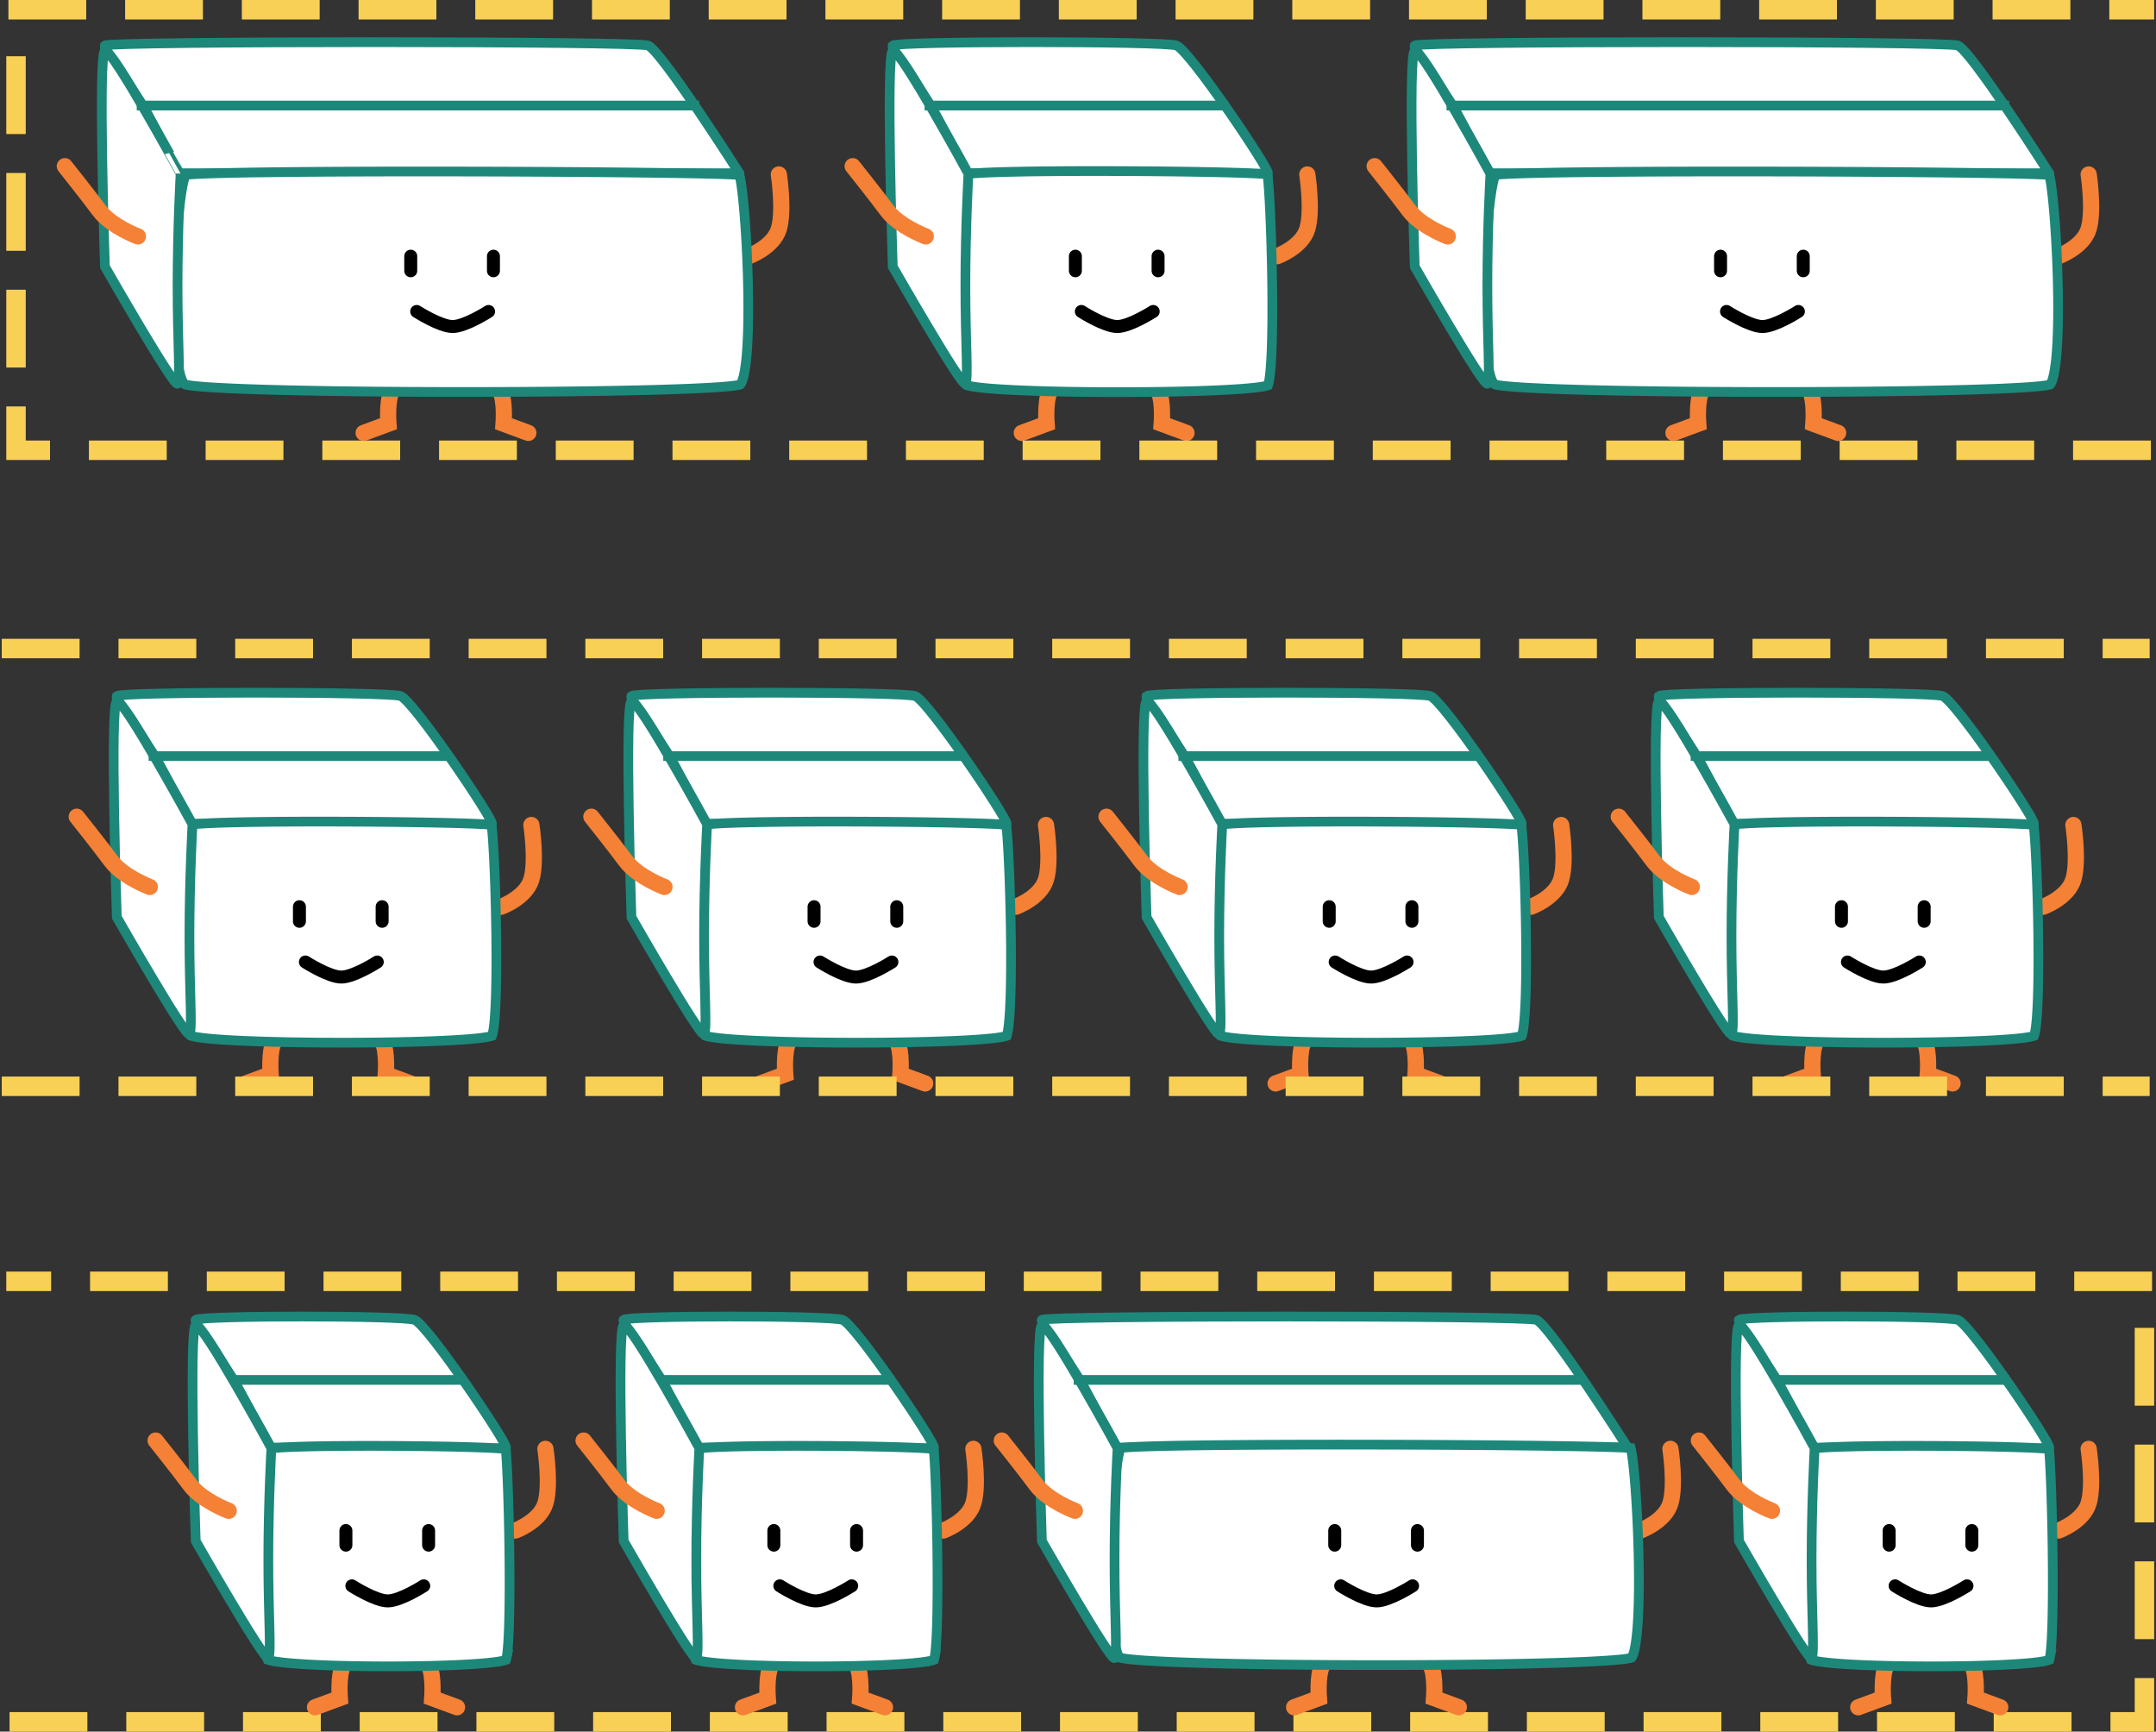 <svg xmlns="http://www.w3.org/2000/svg" fill="none" viewBox="0 0 665 534"><rect x="0" y="0" width="665" height="534" fill="#333333" stroke="none"/><path fill="#fff" fill-rule="evenodd" stroke="#1D877A" stroke-linecap="square" stroke-width="3" d="M391.046 53.415c.823-.878-24.198-38.01-28.176-39.384-3.978-1.375-86.045-1.375-87.531 0-.72.665 9.413 14.451 12.236 19.372 3.003 5.235 10.253 20.012 10.912 20.012 1.277 0 91.737.879 92.559 0z" clip-rule="evenodd"/><path stroke="#f48136" stroke-linecap="round" stroke-width="5" d="M393.936 79.003s7.594-2.756 9.295-8.42c1.701-5.664 0-16.777 0-16.777M330.69 114.365s-5.362 3.377-6.895 6.359c-1.532 2.983-.986 9.955-.986 9.955l-7.646 2.822M350.436 114.365s5.362 3.377 6.895 6.359c1.532 2.983.986 9.955.986 9.955l7.646 2.822"/><path fill="#fff" stroke="#1D877A" stroke-width="3" d="M298.302 53.825l.03-.136c.12-.02.261-.04.426-.062.728-.095 1.773-.185 3.11-.267 2.666-.163 6.39-.291 10.832-.387 8.877-.191 20.555-.252 32.221-.21 11.664.04 23.304.181 32.102.393 4.401.106 8.081.23 10.693.365a67.527 67.527 0 0 1 3.22.23c.071.48.146 1.146.223 1.991.167 1.82.335 4.37.492 7.424.314 6.104.582 14.166.708 22.294.126 8.132.11 16.309-.14 22.649-.126 3.174-.309 5.858-.557 7.835-.124.992-.261 1.768-.404 2.324a4.315 4.315 0 0 1-.176.562 6.403 6.403 0 0 1-.813.224c-.75.166-1.805.328-3.145.482-2.673.307-6.348.565-10.712.773-8.721.415-20.098.623-31.506.623-11.408 0-22.824-.208-31.622-.623-4.402-.208-8.127-.466-10.859-.773-1.369-.154-2.458-.317-3.247-.485a7.736 7.736 0 0 1-.885-.232 2.952 2.952 0 0 1-.106-.039 3.624 3.624 0 0 1-.223-.578c-.168-.539-.332-1.298-.484-2.275-.303-1.949-.535-4.601-.701-7.746-.33-6.281-.389-14.39-.266-22.477.122-8.084.426-16.118.819-22.244.196-3.066.414-5.635.639-7.486.113-.93.225-1.65.331-2.15zm.144-.547a.175.175 0 0 1 .011-.026c.001 0-.003.01-.011.026z"/><path stroke="#000" stroke-linecap="round" stroke-width="4" d="M333.53 96.052s7.227 4.646 11.085 4.646c3.857 0 11.085-4.646 11.085-4.646M331.69 79.003v4.5M357.2 79.003v4.5"/><path fill="#fff" fill-rule="evenodd" stroke="#1D877A" stroke-linecap="square" stroke-width="3" d="M275.364 15.671c-2.184.94 0 66.578 0 66.578s21.425 37.482 22.401 36.059c.976-1.424 0-12.137 0-30.175 0-18.037.943-34.548.943-34.548s-21.159-38.853-23.344-37.914z" clip-rule="evenodd"/><path stroke="#1D877A" stroke-linecap="square" stroke-width="3" d="M286.679 32.548h90.527"/><path stroke="#f48136" stroke-linecap="round" stroke-width="5" d="M285.544 72.907s-8.263-3.072-11.944-8.03C269.92 59.922 263 51.25 263 51.25"/><path fill="#fff" fill-rule="evenodd" stroke="#1D877A" stroke-linecap="square" stroke-width="3" d="M151.713 254.031c.823-.879-24.198-38.01-28.176-39.385-3.978-1.374-86.045-1.374-87.531 0-.72.666 9.413 14.452 12.236 19.373 3.003 5.235 10.253 20.012 10.912 20.012 1.277 0 91.737.879 92.559 0z" clip-rule="evenodd"/><path stroke="#f48136" stroke-linecap="round" stroke-width="5" d="M154.603 279.619s7.594-2.756 9.295-8.42c1.701-5.664 0-16.777 0-16.777M91.357 314.98s-5.362 3.377-6.895 6.36c-1.532 2.982-.986 9.955-.986 9.955l-7.646 2.822M111.103 314.98s5.362 3.377 6.895 6.36c1.532 2.982.986 9.955.986 9.955l7.646 2.822"/><path fill="#fff" stroke="#1D877A" stroke-width="3" d="M58.969 254.44l.03-.135c.12-.02.261-.041.426-.063.728-.095 1.773-.184 3.11-.266 2.666-.163 6.39-.292 10.832-.387 8.877-.192 20.555-.252 32.221-.211 11.664.04 23.304.182 32.102.394 4.401.106 8.081.229 10.693.365 1.31.068 2.332.139 3.038.21l.182.02c.071.479.146 1.146.223 1.991.167 1.819.335 4.37.492 7.424.314 6.104.582 14.165.708 22.294.126 8.132.11 16.308-.14 22.649-.126 3.174-.309 5.858-.557 7.834-.125.992-.261 1.769-.404 2.325a4.315 4.315 0 0 1-.176.562 6.403 6.403 0 0 1-.813.224c-.75.166-1.805.328-3.145.482-2.673.307-6.348.565-10.712.773-8.721.415-20.098.623-31.506.623-11.408 0-22.824-.208-31.622-.623-4.402-.208-8.127-.467-10.859-.774-1.369-.153-2.458-.316-3.247-.484a7.702 7.702 0 0 1-.885-.232c-.043-.015-.078-.029-.106-.04a3.627 3.627 0 0 1-.223-.578c-.168-.538-.332-1.297-.484-2.275-.303-1.949-.535-4.6-.7-7.745-.33-6.281-.39-14.39-.267-22.477.122-8.084.426-16.119.819-22.245.196-3.066.414-5.635.64-7.486.112-.929.224-1.649.33-2.149zm.144-.546a.113.113 0 0 1 .011-.026l-.01.026z"/><path stroke="#000" stroke-linecap="round" stroke-width="4" d="M94.197 296.668s7.227 4.646 11.085 4.646c3.857 0 11.085-4.646 11.085-4.646M92.357 279.619v4.5M117.867 279.619v4.5"/><path fill="#fff" fill-rule="evenodd" stroke="#1D877A" stroke-linecap="square" stroke-width="3" d="M36.031 216.287c-2.184.94 0 66.578 0 66.578s21.425 37.482 22.4 36.058c.977-1.424 0-12.136 0-30.174s.944-34.548.944-34.548-21.16-38.853-23.344-37.914z" clip-rule="evenodd"/><path stroke="#1D877A" stroke-linecap="square" stroke-width="3" d="M47.346 233.164h90.527"/><path stroke="#f48136" stroke-linecap="round" stroke-width="5" d="M46.21 273.523s-8.262-3.072-11.943-8.029c-3.68-4.957-10.6-13.628-10.6-13.628"/><g><path fill="#fff" fill-rule="evenodd" stroke="#1D877A" stroke-linecap="square" stroke-width="3" d="M310.448 254.031c.822-.879-24.198-38.01-28.177-39.385-3.978-1.374-86.045-1.374-87.531 0-.72.666 9.414 14.452 12.236 19.373 3.004 5.235 10.254 20.012 10.912 20.012 1.277 0 91.737.879 92.56 0z" clip-rule="evenodd"/><path stroke="#f48136" stroke-linecap="round" stroke-width="5" d="M313.337 279.619s7.594-2.756 9.295-8.42c1.701-5.664 0-16.777 0-16.777M250.091 314.98s-5.362 3.377-6.894 6.36c-1.533 2.982-.987 9.955-.987 9.955l-7.646 2.822M269.837 314.98s5.362 3.377 6.895 6.36c1.532 2.982.987 9.955.987 9.955l7.646 2.822"/><path fill="#fff" stroke="#1D877A" stroke-width="3" d="M217.703 254.44l.03-.135c.12-.02.262-.041.427-.063.727-.095 1.772-.184 3.109-.266 2.666-.163 6.391-.292 10.832-.387 8.877-.192 20.556-.252 32.221-.211 11.665.04 23.304.182 32.103.394 4.401.106 8.08.229 10.693.365 1.309.068 2.332.139 3.037.21l.182.02c.071.479.146 1.146.224 1.991.166 1.819.334 4.37.491 7.424.314 6.104.582 14.165.708 22.294.126 8.132.111 16.308-.14 22.649-.125 3.174-.308 5.858-.557 7.834-.124.992-.261 1.769-.403 2.325a4.653 4.653 0 0 1-.176.562 6.453 6.453 0 0 1-.813.224c-.751.166-1.805.328-3.146.482-2.673.307-6.348.565-10.712.773-8.72.415-20.098.623-31.506.623-11.408 0-22.824-.208-31.622-.623-4.402-.208-8.126-.467-10.858-.774-1.37-.153-2.459-.316-3.248-.484a7.65 7.65 0 0 1-.884-.232 1.87 1.87 0 0 1-.106-.04 3.645 3.645 0 0 1-.224-.578c-.167-.538-.331-1.297-.484-2.275-.303-1.949-.535-4.6-.7-7.745-.331-6.281-.39-14.39-.267-22.477.123-8.084.427-16.119.819-22.245.197-3.066.414-5.635.639-7.486.114-.929.225-1.649.331-2.149zm.144-.546a.225.225 0 0 1 0 0z"/><path stroke="#000" stroke-linecap="round" stroke-width="4" d="M252.931 296.668s7.228 4.646 11.085 4.646c3.858 0 11.085-4.646 11.085-4.646M251.091 279.619v4.5M276.601 279.619v4.5"/><path fill="#fff" fill-rule="evenodd" stroke="#1D877A" stroke-linecap="square" stroke-width="3" d="M194.766 216.287c-2.185.94 0 66.578 0 66.578s21.424 37.482 22.4 36.058c.976-1.424 0-12.136 0-30.174s.943-34.548.943-34.548-21.159-38.853-23.343-37.914z" clip-rule="evenodd"/><path stroke="#1D877A" stroke-linecap="square" stroke-width="3" d="M206.08 233.164h90.527"/><path stroke="#f48136" stroke-linecap="round" stroke-width="5" d="M204.945 273.523s-8.263-3.072-11.943-8.029c-3.681-4.957-10.601-13.628-10.601-13.628"/></g><g><path fill="#fff" fill-rule="evenodd" stroke="#1D877A" stroke-linecap="square" stroke-width="3" d="M469.338 254.031c.823-.879-24.198-38.01-28.176-39.385-3.978-1.374-86.045-1.374-87.531 0-.72.666 9.413 14.452 12.236 19.373 3.003 5.235 10.253 20.012 10.912 20.012 1.277 0 91.737.879 92.559 0z" clip-rule="evenodd"/><path stroke="#f48136" stroke-linecap="round" stroke-width="5" d="M472.228 279.619s7.594-2.756 9.295-8.42c1.701-5.664 0-16.777 0-16.777M408.982 314.98s-5.362 3.377-6.895 6.36c-1.532 2.982-.986 9.955-.986 9.955l-7.646 2.822M428.728 314.98s5.362 3.377 6.895 6.36c1.532 2.982.986 9.955.986 9.955l7.646 2.822"/><path fill="#fff" stroke="#1D877A" stroke-width="3" d="M376.594 254.44l.03-.135c.12-.02.261-.041.426-.063.727-.095 1.773-.184 3.11-.266 2.666-.163 6.39-.292 10.832-.387 8.877-.192 20.555-.252 32.221-.211 11.664.04 23.304.182 32.102.394 4.401.106 8.081.229 10.693.365 1.31.068 2.332.139 3.038.21l.182.02c.071.479.146 1.146.223 1.991.167 1.819.335 4.37.492 7.424.314 6.104.582 14.165.708 22.294.126 8.132.11 16.308-.14 22.649-.126 3.174-.309 5.858-.557 7.834-.125.992-.261 1.769-.404 2.325a4.315 4.315 0 0 1-.176.562 6.403 6.403 0 0 1-.813.224c-.75.166-1.805.328-3.145.482-2.673.307-6.348.565-10.712.773-8.721.415-20.098.623-31.506.623-11.408 0-22.824-.208-31.622-.623-4.402-.208-8.127-.467-10.859-.774-1.369-.153-2.458-.316-3.247-.484a7.736 7.736 0 0 1-.885-.232c-.043-.015-.078-.029-.106-.04a3.58 3.58 0 0 1-.223-.578c-.168-.538-.332-1.297-.484-2.275-.303-1.949-.535-4.6-.701-7.745-.33-6.281-.389-14.39-.266-22.477.122-8.084.426-16.119.819-22.245.196-3.066.414-5.635.639-7.486.113-.929.225-1.649.331-2.149zm.144-.546a.136.136 0 0 1 .011-.026c.001.001-.003.01-.011.026z"/><path stroke="#000" stroke-linecap="round" stroke-width="4" d="M411.822 296.668s7.227 4.646 11.085 4.646c3.857 0 11.085-4.646 11.085-4.646M409.982 279.619v4.5M435.492 279.619v4.5"/><path fill="#fff" fill-rule="evenodd" stroke="#1D877A" stroke-linecap="square" stroke-width="3" d="M353.656 216.287c-2.184.94 0 66.578 0 66.578s21.425 37.482 22.401 36.058c.976-1.424 0-12.136 0-30.174s.943-34.548.943-34.548-21.159-38.853-23.344-37.914z" clip-rule="evenodd"/><path stroke="#1D877A" stroke-linecap="square" stroke-width="3" d="M364.971 233.164h90.527"/><path stroke="#f48136" stroke-linecap="round" stroke-width="5" d="M363.836 273.523s-8.263-3.072-11.944-8.029c-3.68-4.957-10.6-13.628-10.6-13.628"/></g><g><path fill="#fff" fill-rule="evenodd" stroke="#1D877A" stroke-linecap="square" stroke-width="3" d="M627.338 254.031c.823-.879-24.198-38.01-28.176-39.385-3.978-1.374-86.045-1.374-87.531 0-.72.666 9.413 14.452 12.236 19.373 3.003 5.235 10.253 20.012 10.912 20.012 1.277 0 91.737.879 92.559 0z" clip-rule="evenodd"/><path stroke="#f48136" stroke-linecap="round" stroke-width="5" d="M630.228 279.619s7.594-2.756 9.295-8.42c1.701-5.664 0-16.777 0-16.777M566.982 314.98s-5.362 3.377-6.895 6.36c-1.532 2.982-.986 9.955-.986 9.955l-7.646 2.822M586.728 314.98s5.362 3.377 6.895 6.36c1.532 2.982.986 9.955.986 9.955l7.646 2.822"/><path fill="#fff" stroke="#1D877A" stroke-width="3" d="M534.594 254.44l.03-.135c.12-.02.261-.041.426-.063.727-.095 1.773-.184 3.11-.266 2.666-.163 6.39-.292 10.832-.387 8.877-.192 20.555-.252 32.221-.211 11.664.04 23.304.182 32.102.394 4.401.106 8.081.229 10.693.365 1.31.068 2.332.139 3.038.21l.182.02c.071.479.146 1.146.223 1.991.167 1.819.335 4.37.492 7.424.314 6.104.582 14.165.708 22.294.126 8.132.11 16.308-.14 22.649-.126 3.174-.309 5.858-.557 7.834-.125.992-.261 1.769-.404 2.325a4.315 4.315 0 0 1-.176.562 6.403 6.403 0 0 1-.813.224c-.75.166-1.805.328-3.145.482-2.673.307-6.348.565-10.712.773-8.721.415-20.098.623-31.506.623-11.408 0-22.824-.208-31.622-.623-4.402-.208-8.127-.467-10.859-.774-1.369-.153-2.458-.316-3.247-.484a7.736 7.736 0 0 1-.885-.232c-.043-.015-.078-.029-.106-.04a3.58 3.58 0 0 1-.223-.578c-.168-.538-.332-1.297-.484-2.275-.303-1.949-.535-4.6-.701-7.745-.33-6.281-.389-14.39-.266-22.477.122-8.084.426-16.119.819-22.245.196-3.066.414-5.635.639-7.486.113-.929.225-1.649.331-2.149zm.144-.546a.136.136 0 0 1 .011-.026c.001.001-.003.01-.011.026z"/><path stroke="#000" stroke-linecap="round" stroke-width="4" d="M569.822 296.668s7.227 4.646 11.085 4.646c3.857 0 11.085-4.646 11.085-4.646M567.982 279.619v4.5M593.492 279.619v4.5"/><path fill="#fff" fill-rule="evenodd" stroke="#1D877A" stroke-linecap="square" stroke-width="3" d="M511.656 216.287c-2.184.94 0 66.578 0 66.578s21.425 37.482 22.401 36.058c.976-1.424 0-12.136 0-30.174s.943-34.548.943-34.548-21.159-38.853-23.344-37.914z" clip-rule="evenodd"/><path stroke="#1D877A" stroke-linecap="square" stroke-width="3" d="M522.971 233.164h90.527"/><path stroke="#f48136" stroke-linecap="round" stroke-width="5" d="M521.836 273.523s-8.263-3.072-11.944-8.029c-3.68-4.957-10.6-13.628-10.6-13.628"/></g><path stroke="#F9D056" stroke-dasharray="18" stroke-linecap="square" stroke-width="6" d="M660.425 138.855H4.938V3h656.5"/><g stroke="#F9D056" stroke-dasharray="18" stroke-linecap="square" stroke-width="6"><path d="M3.547 200h656.5M3.547 335h656.5"/></g><path stroke="#F9D056" stroke-dasharray="18" stroke-linecap="square" stroke-width="6" d="M5.95 531h655.488V395.145H4.938"/><g><path fill="#fff" fill-rule="evenodd" stroke="#1D877A" stroke-linecap="square" stroke-width="3" d="M502.046 446.415s-24.198-38.01-28.176-39.384c-3.978-1.375-151.045-1.375-152.531 0-.72.666 9.413 14.451 12.236 19.372 3.003 5.235 10.253 20.012 10.912 20.012h157.559z" clip-rule="evenodd"/><path stroke="#f48136" stroke-linecap="round" stroke-width="5" d="M505.936 472.003s7.594-2.756 9.295-8.42c1.701-5.664 0-16.777 0-16.777M414.69 507.365s-5.362 3.377-6.895 6.359c-1.532 2.983-.986 9.955-.986 9.955l-7.646 2.822M434.436 507.365s5.362 3.377 6.895 6.359c1.532 2.983.986 9.955.986 9.955l7.646 2.822"/><path fill="#fff" stroke="#1D877A" stroke-width="3" d="M345.32 446.602l.018-.005c-.011.004-.017.006-.018.005zm.332-.063l.054-.008c.339-.049.825-.099 1.465-.149 1.275-.098 3.071-.189 5.325-.271 4.504-.165 10.776-.293 18.23-.388 14.907-.191 34.508-.252 54.078-.211 19.569.041 39.102.182 53.871.393 7.386.106 13.574.229 17.979.366 2.204.068 3.95.14 5.172.213.475.029.861.057 1.157.085.118.455.247 1.124.382 2.003.277 1.796.557 4.325.821 7.366.525 6.075.973 14.103 1.185 22.201.211 8.102.184 16.237-.234 22.534-.21 3.155-.515 5.8-.923 7.732-.204.969-.424 1.706-.645 2.219-.172.399-.299.554-.335.596-.05.017-.188.064-.464.125-.38.084-.902.171-1.572.259-1.337.176-3.168.342-5.438.497-4.535.31-10.74.569-18.072.776-14.66.415-33.768.623-52.915.623s-38.32-.208-53.108-.623c-7.396-.207-13.682-.466-18.315-.776-2.319-.155-4.204-.321-5.6-.498a21.881 21.881 0 0 1-1.672-.263 6.644 6.644 0 0 1-.486-.117c-.109-.033-.154-.053-.155-.053l.001.001c.001 0-.186-.113-.462-.641-.261-.499-.525-1.217-.774-2.169-.497-1.898-.882-4.506-1.158-7.629-.551-6.233-.651-14.295-.445-22.351.205-8.05.714-16.047 1.37-22.138.329-3.05.691-5.591 1.064-7.412.187-.915.369-1.604.534-2.07.031-.087.06-.161.085-.222zm.112-.231l.011-.016-.011.016z"/><path stroke="#000" stroke-linecap="round" stroke-width="4" d="M413.53 489.052s7.227 4.646 11.085 4.646c3.857 0 11.085-4.646 11.085-4.646M411.69 472.003v4.5M437.2 472.003v4.5"/><path fill="#fff" fill-rule="evenodd" stroke="#1D877A" stroke-linecap="square" stroke-width="3" d="M321.364 408.671c-2.184.94 0 66.578 0 66.578s21.425 37.482 22.401 36.059c.976-1.424 0-12.137 0-30.175 0-18.037.943-34.548.943-34.548s-21.159-38.853-23.344-37.914z" clip-rule="evenodd"/><path stroke="#1D877A" stroke-linecap="square" stroke-width="3" d="M332.679 425.548h154.527"/><path stroke="#f48136" stroke-linecap="round" stroke-width="5" d="M331.544 465.907s-8.263-3.072-11.944-8.029c-3.68-4.957-10.6-13.628-10.6-13.628"/></g><g><path fill="#fff" fill-rule="evenodd" stroke="#1D877A" stroke-linecap="square" stroke-width="3" d="M288.046 446.415c.823-.878-24.198-38.01-28.176-39.384-3.978-1.375-66.045-1.375-67.531 0-.72.666 9.413 14.451 12.236 19.372 3.003 5.235 10.253 20.012 10.912 20.012 1.277 0 71.737.879 72.559 0z" clip-rule="evenodd"/><path stroke="#f48136" stroke-linecap="round" stroke-width="5" d="M290.936 472.003s7.594-2.756 9.295-8.42c1.701-5.664 0-16.777 0-16.777M244.69 507.365s-5.362 3.377-6.895 6.359c-1.532 2.983-.986 9.955-.986 9.955l-7.646 2.822M257.436 507.365s5.362 3.377 6.895 6.359c1.532 2.983.986 9.955.986 9.955l7.646 2.822"/><path fill="#fff" stroke="#1D877A" stroke-width="3" d="M214.657 446.893l.021-.121.122-.02c.558-.091 1.374-.179 2.436-.261 2.115-.162 5.077-.289 8.619-.385 7.077-.19 16.392-.25 25.699-.21 9.307.041 18.592.182 25.608.393 3.51.106 6.44.228 8.515.364.986.064 1.758.13 2.301.195.057.485.117 1.153.179 1.99.133 1.82.267 4.369.393 7.417.251 6.092.464 14.137.565 22.247.101 8.114.088 16.275-.112 22.607-.1 3.17-.247 5.856-.446 7.84-.1.995-.21 1.782-.327 2.352a5.986 5.986 0 0 1-.143.574c-.11.044-.266.097-.478.155-.568.157-1.385.315-2.446.467-2.111.303-5.027.56-8.505.767-6.946.413-16.015.62-25.113.62-9.099 0-18.199-.207-25.207-.62-3.508-.207-6.463-.464-8.623-.767-1.084-.152-1.93-.311-2.531-.471a5.017 5.017 0 0 1-.615-.198 4.687 4.687 0 0 1-.177-.581c-.138-.554-.271-1.325-.393-2.307-.244-1.958-.43-4.614-.562-7.755-.264-6.274-.311-14.37-.213-22.439.098-8.067.341-16.086.654-22.202.157-3.061.331-5.629.512-7.484.09-.93.18-1.657.267-2.167zm73.594 64.906l-.011.007.011-.007zm-73.467-65.498a.112.112 0 0 1 .008-.023.088.088 0 0 1-.008.023z"/><path stroke="#000" stroke-linecap="round" stroke-width="4" d="M240.53 489.052s7.227 4.646 11.085 4.646c3.857 0 11.085-4.646 11.085-4.646M238.69 472.003v4.5M264.2 472.003v4.5"/><path fill="#fff" fill-rule="evenodd" stroke="#1D877A" stroke-linecap="square" stroke-width="3" d="M192.364 408.671c-2.184.94 0 66.578 0 66.578s21.425 37.482 22.401 36.059c.976-1.424 0-12.137 0-30.175 0-18.037.943-34.548.943-34.548s-21.159-38.853-23.344-37.914z" clip-rule="evenodd"/><path stroke="#1D877A" stroke-linecap="square" stroke-width="3" d="M205.679 425.548h68.527"/><path stroke="#f48136" stroke-linecap="round" stroke-width="5" d="M202.544 465.907s-8.263-3.072-11.944-8.029c-3.68-4.957-10.6-13.628-10.6-13.628"/></g><g><path fill="#fff" fill-rule="evenodd" stroke="#1D877A" stroke-linecap="square" stroke-width="3" d="M632.046 446.415c.823-.878-24.198-38.01-28.176-39.384-3.978-1.375-66.045-1.375-67.531 0-.72.666 9.413 14.451 12.236 19.372 3.003 5.235 10.253 20.012 10.912 20.012 1.277 0 71.737.879 72.559 0z" clip-rule="evenodd"/><path stroke="#f48136" stroke-linecap="round" stroke-width="5" d="M634.936 472.003s7.594-2.756 9.295-8.42c1.701-5.664 0-16.777 0-16.777M588.69 507.365s-5.362 3.377-6.895 6.359c-1.532 2.983-.986 9.955-.986 9.955l-7.646 2.822M601.436 507.365s5.362 3.377 6.895 6.359c1.532 2.983.986 9.955.986 9.955l7.646 2.822"/><path fill="#fff" stroke="#1D877A" stroke-width="3" d="M558.657 446.893l.021-.121.122-.02c.558-.091 1.374-.179 2.436-.261 2.115-.162 5.077-.289 8.619-.385 7.077-.19 16.392-.25 25.699-.21 9.307.041 18.592.182 25.608.393 3.51.106 6.44.228 8.515.364.986.064 1.758.13 2.301.195.057.485.117 1.153.179 1.99.133 1.82.267 4.369.393 7.417.251 6.092.464 14.137.565 22.247.101 8.114.088 16.275-.112 22.607-.1 3.17-.247 5.856-.446 7.84-.1.995-.21 1.782-.327 2.352a5.986 5.986 0 0 1-.143.574c-.11.044-.266.097-.478.155-.568.157-1.385.315-2.446.467-2.111.303-5.027.56-8.505.767-6.946.413-16.015.62-25.113.62-9.099 0-18.199-.207-25.207-.62-3.508-.207-6.463-.464-8.623-.767-1.084-.152-1.93-.311-2.531-.471a5.017 5.017 0 0 1-.615-.198 4.687 4.687 0 0 1-.177-.581c-.138-.554-.271-1.325-.393-2.307-.244-1.958-.43-4.614-.562-7.755-.264-6.274-.311-14.37-.213-22.439.098-8.067.341-16.086.654-22.202.157-3.061.331-5.629.512-7.484.09-.93.18-1.657.267-2.167zm73.594 64.906l-.011.007.011-.007zm-73.467-65.498a.112.112 0 0 1 .008-.023.088.088 0 0 1-.008.023z"/><path stroke="#000" stroke-linecap="round" stroke-width="4" d="M584.53 489.052s7.227 4.646 11.085 4.646c3.857 0 11.085-4.646 11.085-4.646M582.69 472.003v4.5M608.2 472.003v4.5"/><path fill="#fff" fill-rule="evenodd" stroke="#1D877A" stroke-linecap="square" stroke-width="3" d="M536.364 408.671c-2.184.94 0 66.578 0 66.578s21.425 37.482 22.401 36.059c.976-1.424 0-12.137 0-30.175 0-18.037.943-34.548.943-34.548s-21.159-38.853-23.344-37.914z" clip-rule="evenodd"/><path stroke="#1D877A" stroke-linecap="square" stroke-width="3" d="M549.679 425.548h68.527"/><path stroke="#f48136" stroke-linecap="round" stroke-width="5" d="M546.544 465.907s-8.263-3.072-11.944-8.029c-3.68-4.957-10.6-13.628-10.6-13.628"/></g><g><path fill="#fff" fill-rule="evenodd" stroke="#1D877A" stroke-linecap="square" stroke-width="3" d="M156.046 446.415c.823-.878-24.198-38.01-28.176-39.384-3.978-1.375-66.045-1.375-67.531 0-.72.666 9.413 14.451 12.236 19.372 3.003 5.235 10.253 20.012 10.912 20.012 1.277 0 71.737.879 72.559 0z" clip-rule="evenodd"/><path stroke="#f48136" stroke-linecap="round" stroke-width="5" d="M158.936 472.003s7.594-2.756 9.295-8.42c1.701-5.664 0-16.777 0-16.777M112.69 507.365s-5.362 3.377-6.895 6.359c-1.532 2.983-.986 9.955-.986 9.955l-7.646 2.822M125.436 507.365s5.362 3.377 6.895 6.359c1.532 2.983.986 9.955.986 9.955l7.646 2.822"/><path fill="#fff" stroke="#1D877A" stroke-width="3" d="M82.657 446.893l.02-.121.123-.02c.558-.091 1.374-.179 2.436-.261 2.115-.162 5.077-.289 8.619-.385 7.077-.19 16.392-.25 25.699-.21 9.307.041 18.592.182 25.608.393 3.51.106 6.44.228 8.515.364.986.064 1.758.13 2.301.195.057.485.117 1.153.179 1.99.133 1.82.267 4.369.393 7.417.251 6.092.464 14.137.565 22.247.101 8.114.088 16.275-.112 22.607-.1 3.17-.247 5.856-.446 7.84-.1.995-.21 1.782-.327 2.352a5.986 5.986 0 0 1-.143.574c-.11.044-.266.097-.478.155-.568.157-1.385.315-2.446.467-2.111.303-5.027.56-8.505.767-6.946.413-16.015.62-25.113.62-9.099 0-18.199-.207-25.207-.62-3.508-.207-6.463-.464-8.623-.767-1.084-.152-1.93-.311-2.53-.471a4.967 4.967 0 0 1-.616-.198 4.708 4.708 0 0 1-.177-.581c-.138-.554-.271-1.325-.393-2.307-.244-1.958-.43-4.614-.562-7.755-.264-6.274-.311-14.37-.213-22.439.098-8.067.34-16.086.654-22.202.157-3.061.33-5.629.512-7.484.09-.93.18-1.657.267-2.167zm73.594 64.906l-.011.007.011-.007zm-73.467-65.498a.33.33 0 0 1 0 0z"/><path stroke="#000" stroke-linecap="round" stroke-width="4" d="M108.53 489.052s7.227 4.646 11.085 4.646c3.857 0 11.085-4.646 11.085-4.646M106.69 472.003v4.5M132.2 472.003v4.5"/><path fill="#fff" fill-rule="evenodd" stroke="#1D877A" stroke-linecap="square" stroke-width="3" d="M60.364 408.671c-2.184.94 0 66.578 0 66.578s21.425 37.482 22.4 36.059c.977-1.424 0-12.137 0-30.175 0-18.037.944-34.548.944-34.548s-21.16-38.853-23.344-37.914z" clip-rule="evenodd"/><path stroke="#1D877A" stroke-linecap="square" stroke-width="3" d="M73.679 425.548h68.527"/><path stroke="#f48136" stroke-linecap="round" stroke-width="5" d="M70.544 465.907s-8.263-3.072-11.944-8.029C54.92 452.921 48 444.25 48 444.25"/></g><g><path fill="#fff" fill-rule="evenodd" stroke="#1D877A" stroke-linecap="square" stroke-width="3" d="M632.046 53.415s-24.198-38.01-28.176-39.384c-3.978-1.375-166.045-1.375-167.531 0-.72.665 9.413 14.451 12.236 19.372 3.003 5.235 10.253 20.012 10.912 20.012h172.559z" clip-rule="evenodd"/><path stroke="#f48136" stroke-linecap="round" stroke-width="5" d="M634.936 79.003s7.594-2.756 9.295-8.42c1.701-5.664 0-16.777 0-16.777M531.69 114.365s-5.362 3.377-6.895 6.359c-1.532 2.983-.986 9.955-.986 9.955l-7.646 2.822M551.436 114.365s5.362 3.377 6.895 6.359c1.532 2.983.986 9.955.986 9.955l7.646 2.822"/><path fill="#fff" stroke="#1D877A" stroke-width="3" d="M460.923 53.995a.17.17 0 0 1 0 0zm.301-.057a28.425 28.425 0 0 1 1.751-.17c1.387-.1 3.338-.19 5.783-.273 4.887-.164 11.69-.293 19.774-.388 16.166-.191 37.42-.251 58.642-.21 21.22.04 42.401.181 58.417.392 8.01.106 14.722.23 19.499.366 2.391.069 4.287.14 5.616.214.572.032 1.027.063 1.365.094.128.45.269 1.122.418 2.012.299 1.792.603 4.318.888 7.358.57 6.072 1.055 14.098 1.284 22.193.23 8.101.2 16.231-.253 22.523-.227 3.153-.557 5.791-.997 7.715-.221.965-.458 1.696-.695 2.203-.207.442-.354.586-.382.613l-.008.003a4.73 4.73 0 0 1-.559.141c-.422.086-.995.174-1.725.263-1.457.176-3.448.343-5.912.498-4.922.31-11.654.569-19.606.777-15.898.415-36.621.622-57.384.622-20.763 0-41.556-.207-57.594-.622-8.021-.208-14.841-.467-19.869-.777-2.516-.155-4.566-.322-6.086-.499a26.552 26.552 0 0 1-1.832-.266 7.306 7.306 0 0 1-.544-.122 2.698 2.698 0 0 1-.154-.046c-.032-.011-.046-.018-.047-.018-.041-.02-.247-.152-.538-.665-.28-.494-.564-1.206-.832-2.153-.537-1.891-.954-4.49-1.253-7.611-.597-6.226-.705-14.283-.482-22.336.223-8.047.774-16.041 1.485-22.128.356-3.049.749-5.586 1.152-7.401.202-.913.398-1.597.575-2.057.038-.1.073-.18.103-.245zm.106-.2z"/><path stroke="#000" stroke-linecap="round" stroke-width="4" d="M532.53 96.052s7.227 4.646 11.085 4.646c3.857 0 11.085-4.646 11.085-4.646M530.69 79.003v4.5M556.2 79.003v4.5"/><path fill="#fff" fill-rule="evenodd" stroke="#1D877A" stroke-linecap="square" stroke-width="3" d="M436.364 15.671c-2.184.94 0 66.578 0 66.578s21.425 37.482 22.401 36.059c.976-1.424 0-12.137 0-30.175 0-18.037.943-34.548.943-34.548s-21.159-38.853-23.344-37.914z" clip-rule="evenodd"/><path stroke="#1D877A" stroke-linecap="square" stroke-width="3" d="M447.679 32.548h170.527"/><path stroke="#f48136" stroke-linecap="round" stroke-width="5" d="M446.544 72.907s-8.263-3.072-11.944-8.03C430.92 59.922 424 51.25 424 51.25"/></g><g><path fill="#fff" fill-rule="evenodd" stroke="#1D877A" stroke-linecap="square" stroke-width="3" d="M228.046 53.415s-24.198-38.01-28.176-39.384c-3.978-1.375-166.045-1.375-167.531 0-.72.665 9.413 14.451 12.236 19.372 3.003 5.235 10.253 20.012 10.912 20.012h172.559z" clip-rule="evenodd"/><path stroke="#f48136" stroke-linecap="round" stroke-width="5" d="M230.936 79.003s7.594-2.756 9.295-8.42c1.701-5.664 0-16.777 0-16.777M127.69 114.365s-5.362 3.377-6.895 6.359c-1.532 2.983-.986 9.955-.986 9.955l-7.646 2.822M147.436 114.365s5.362 3.377 6.895 6.359c1.532 2.983.986 9.955.986 9.955l7.646 2.822"/><path fill="#fff" stroke="#1D877A" stroke-width="3" d="M56.923 53.995zm.3-.057a28.495 28.495 0 0 1 1.75-.17c1.389-.1 3.34-.19 5.785-.273 4.887-.164 11.69-.293 19.774-.388 16.166-.191 37.42-.251 58.642-.21 21.22.04 42.401.181 58.417.392 8.01.106 14.722.23 19.499.366 2.391.069 4.287.14 5.616.214.572.032 1.027.063 1.365.094.128.45.269 1.122.418 2.012.299 1.792.603 4.318.888 7.358.57 6.072 1.055 14.098 1.284 22.193.23 8.101.2 16.231-.253 22.523-.227 3.153-.557 5.791-.997 7.715-.221.965-.458 1.696-.695 2.203-.207.442-.354.586-.382.613l-.008.003a4.73 4.73 0 0 1-.559.141c-.422.086-.995.174-1.725.263-1.457.176-3.448.343-5.912.498-4.922.31-11.654.569-19.606.777-15.898.415-36.621.622-57.384.622-20.763 0-41.556-.207-57.594-.622-8.021-.208-14.84-.467-19.87-.777-2.515-.155-4.565-.322-6.085-.499a26.618 26.618 0 0 1-1.832-.266 7.352 7.352 0 0 1-.544-.122 2.725 2.725 0 0 1-.154-.046c-.032-.011-.046-.018-.047-.018-.041-.02-.247-.152-.538-.665-.28-.494-.564-1.206-.832-2.153-.537-1.891-.954-4.49-1.253-7.611-.597-6.226-.705-14.283-.482-22.336.223-8.047.774-16.041 1.485-22.128.356-3.049.749-5.586 1.152-7.401.202-.913.398-1.597.575-2.057.038-.1.073-.18.103-.245zm.107-.2a.073.073 0 0 1 .01-.013l-.01.013z"/><path stroke="#000" stroke-linecap="round" stroke-width="4" d="M128.53 96.052s7.227 4.646 11.085 4.646c3.857 0 11.085-4.646 11.085-4.646M126.69 79.003v4.5M152.2 79.003v4.5"/><path fill="#fff" fill-rule="evenodd" stroke="#1D877A" stroke-linecap="square" stroke-width="3" d="M32.364 15.671c-2.184.94 0 66.578 0 66.578s21.425 37.482 22.4 36.059c.977-1.424 0-12.137 0-30.175 0-18.037.944-34.548.944-34.548S34.548 14.732 32.364 15.67z" clip-rule="evenodd"/><path stroke="#1D877A" stroke-linecap="square" stroke-width="3" d="M43.679 32.548h170.527"/><path stroke="#f48136" stroke-linecap="round" stroke-width="5" d="M42.544 72.907s-8.263-3.072-11.944-8.03C26.92 59.922 20 51.25 20 51.25"/></g></svg>